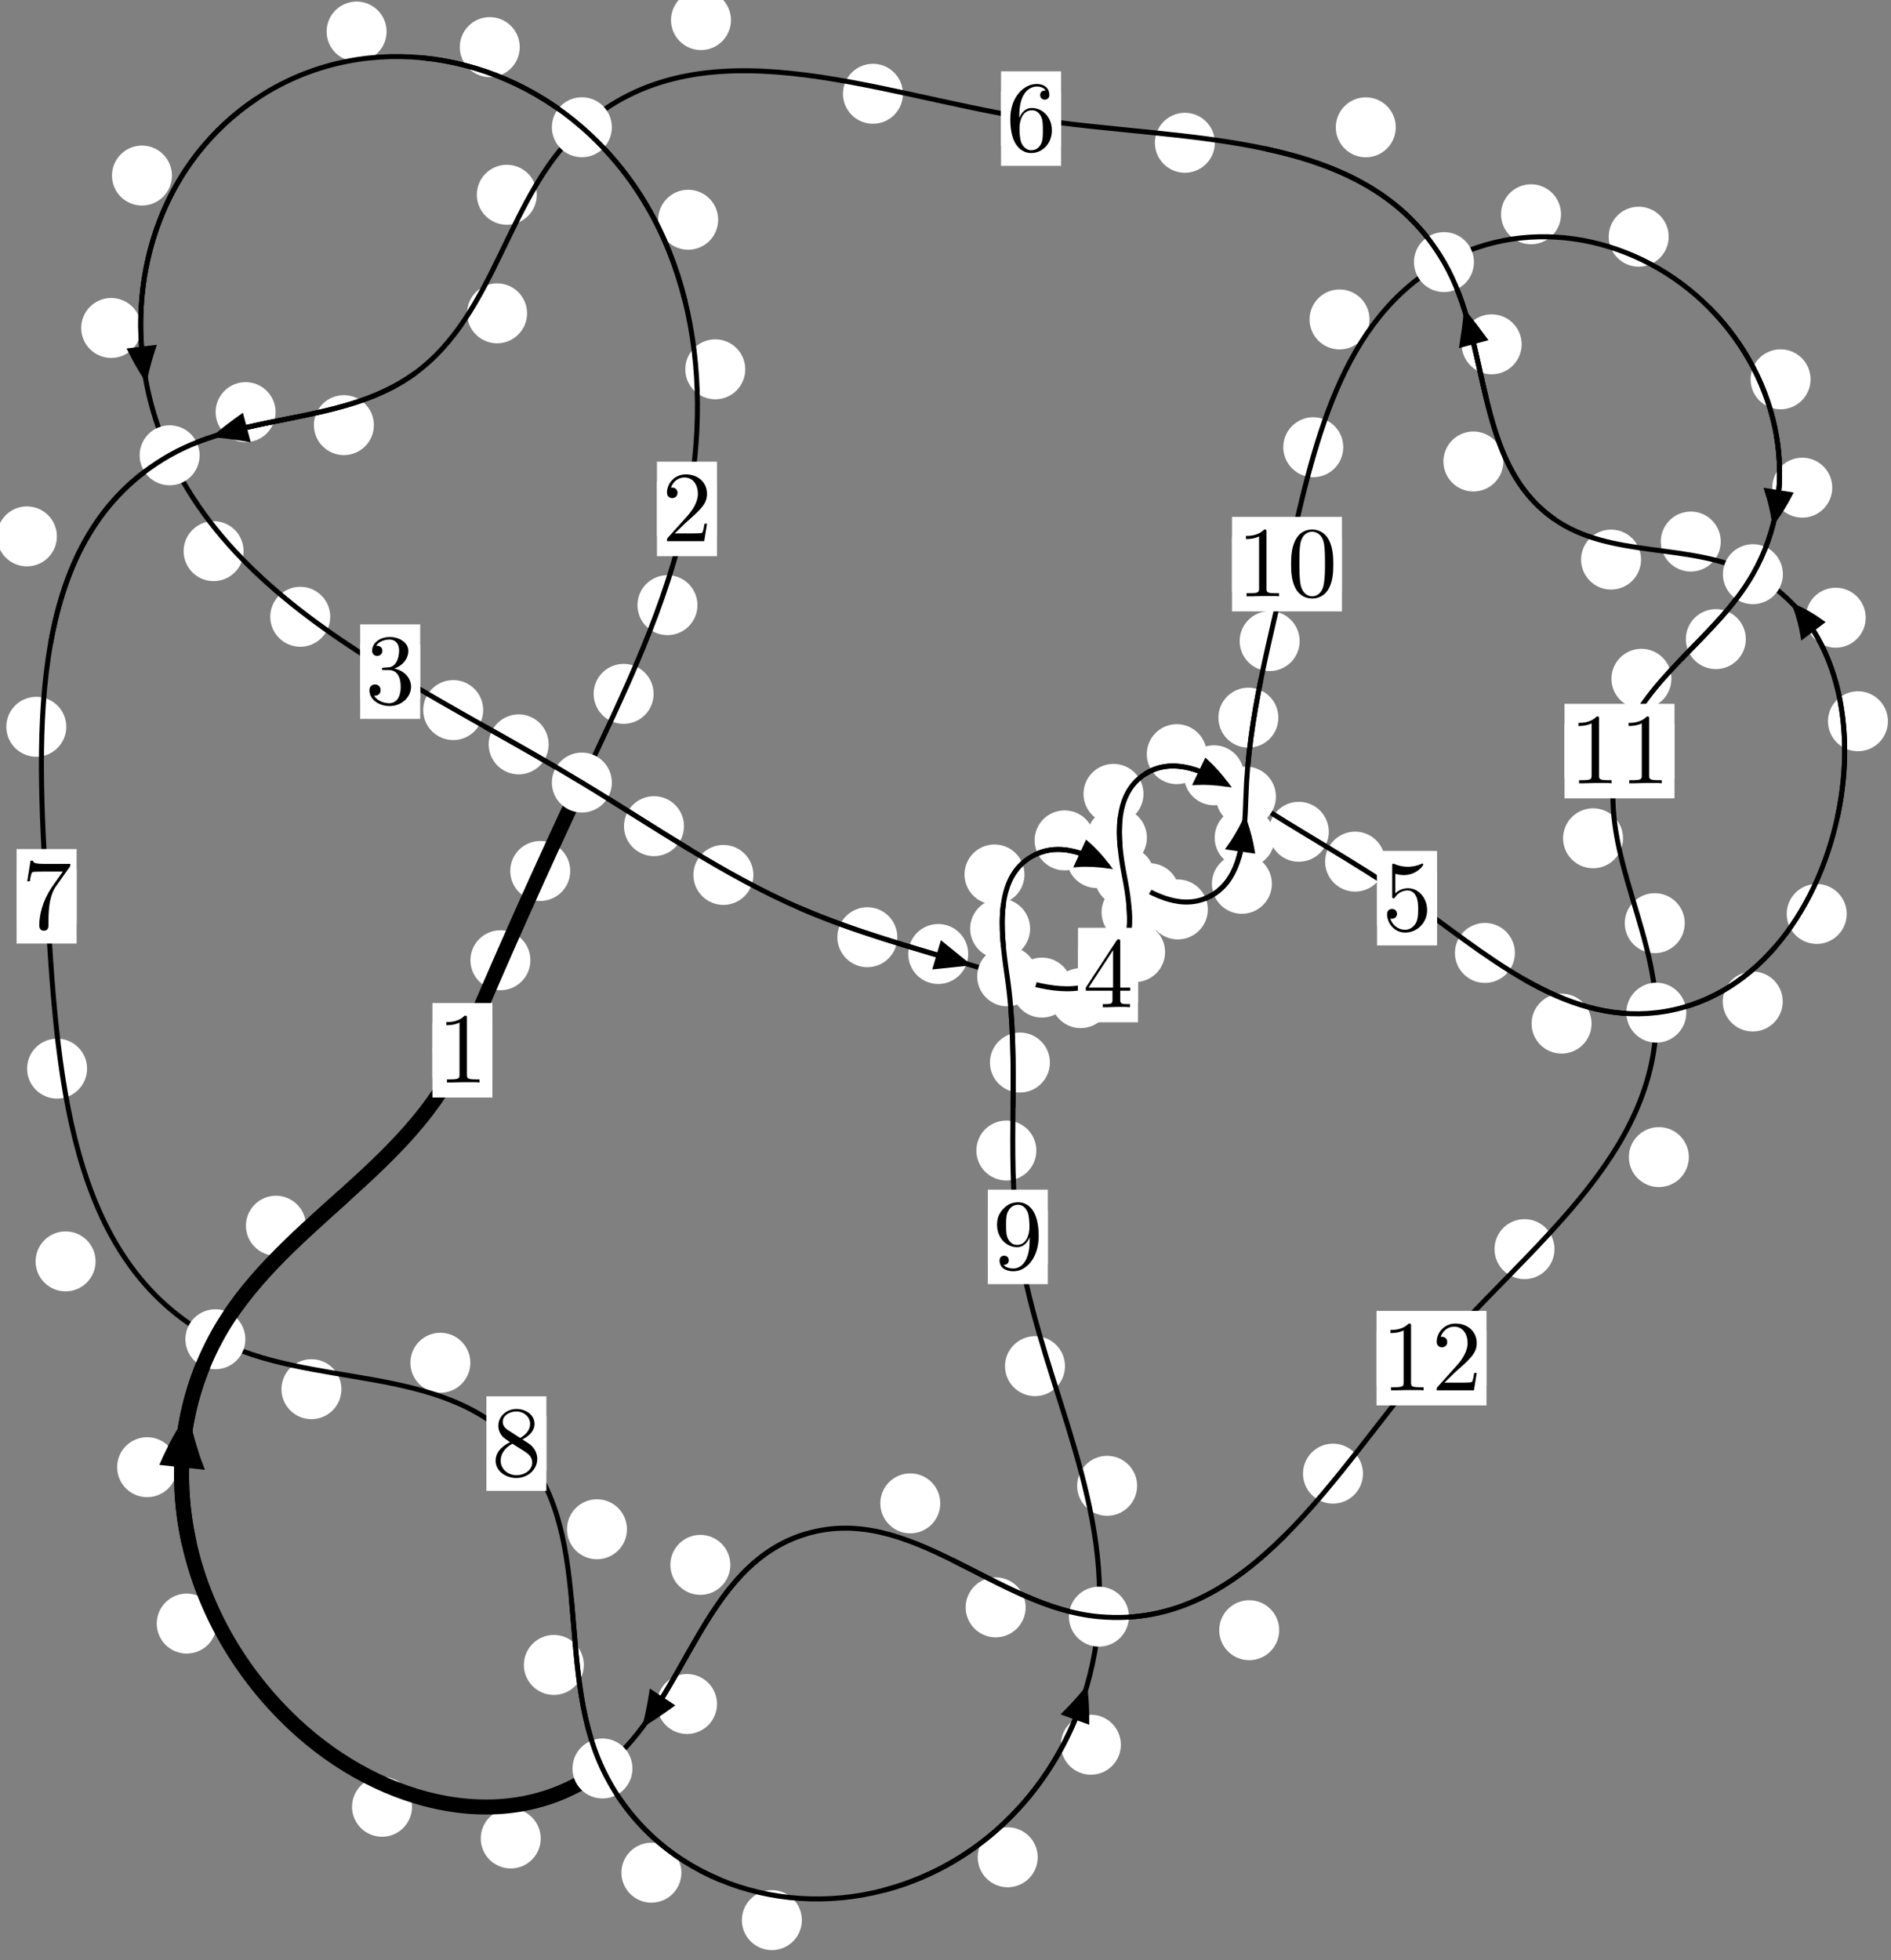 <?xml version="1.0"?>
<!-- Created by MetaPost 1.999 on 2021.07.06:0002 -->
<svg version="1.1" xmlns="http://www.w3.org/2000/svg" xmlns:xlink="http://www.w3.org/1999/xlink" width="188.495" height="195.358" viewBox="0 0 188.495 195.358">
<rect x="0" y="0" width="188.495" height="195.358" fill="#808080" stroke="none"/>
<!-- Original BoundingBox: -58.306595 -116.371078 130.188614 78.986847 -->
  <defs>
    <g transform="scale(0.01,0.01)" id="GLYPHcmr10_48">
      <path style="fill-rule: evenodd;" d="M460 -320C460 -400,455 -480,420 -554C374 -650,292 -666,250 -666C190 -666,117 -640,76 -547C44 -478,39 -400,39 -320C39 -245,43 -155,84 -79C127 2,200 22,249 22C303 22,379 1,423 -94C455 -163,460 -241,460 -320M249 -0C210 -0,151 -25,133 -121C122 -181,122 -273,122 -332C122 -396,122 -462,130 -516C149 -635,224 -644,249 -644C282 -644,348 -626,367 -527C377 -471,377 -395,377 -332C377 -257,377 -189,366 -125C351 -30,294 -0,249 -0"></path>
    </g>
    <g transform="scale(0.01,0.01)" id="GLYPHcmr10_49">
      <path style="fill-rule: evenodd;" d="M294 -640C294 -664,294 -666,271 -666C209 -602,121 -602,89 -602L89 -571C109 -571,168 -571,220 -597L220 -79C220 -43,217 -31,127 -31L95 -31L95 -0L257 -0L130 -3L217 -3L257 -3L297 -3L384 -3L419 -0L419 -31L387 -31C297 -31,294 -42,294 -79"></path>
    </g>
    <g transform="scale(0.01,0.01)" id="GLYPHcmr10_50">
      <path style="fill-rule: evenodd;" d="M127 -77L233 -180C389 -318,449 -372,449 -472C449 -586,359 -666,237 -666C124 -666,50 -574,50 -485C50 -429,100 -429,103 -429C120 -429,155 -441,155 -482C155 -508,137 -534,102 -534C94 -534,92 -534,89 -533C112 -598,166 -635,224 -635C315 -635,358 -554,358 -472C358 -392,308 -313,253 -251L61 -37C50 -26,50 -24,50 -0L421 -0L449 -174L424 -174C419 -144,412 -100,402 -85C395 -77,329 -77,307 -77"></path>
    </g>
    <g transform="scale(0.01,0.01)" id="GLYPHcmr10_51">
      <path style="fill-rule: evenodd;" d="M290 -352C372 -379,430 -449,430 -528C430 -610,342 -666,246 -666C145 -666,69 -606,69 -530C69 -497,91 -478,120 -478C151 -478,171 -500,171 -529C171 -579,124 -579,109 -579C140 -628,206 -641,242 -641C283 -641,338 -619,338 -529C338 -517,336 -459,310 -415C280 -367,246 -364,221 -363C213 -362,189 -360,182 -360C174 -359,167 -358,167 -348C167 -337,174 -337,191 -337L235 -337C317 -337,354 -269,354 -171C354 -35,285 -6,241 -6C198 -6,123 -23,88 -82C123 -77,154 -99,154 -137C154 -173,127 -193,98 -193C74 -193,42 -179,42 -135C42 -44,135 22,244 22C366 22,457 -69,457 -171C457 -253,394 -331,290 -352"></path>
    </g>
    <g transform="scale(0.01,0.01)" id="GLYPHcmr10_52">
      <path style="fill-rule: evenodd;" d="M294 -165L294 -78C294 -42,292 -31,218 -31L197 -31L197 -0L332 -0L238 -3L290 -3L332 -3L374 -3L427 -3L468 -0L468 -31L447 -31C373 -31,371 -42,371 -78L371 -165L471 -165L471 -196L371 -196L371 -651C371 -671,371 -677,355 -677C346 -677,343 -677,335 -665L28 -196L28 -165M300 -196L56 -196L300 -569"></path>
    </g>
    <g transform="scale(0.01,0.01)" id="GLYPHcmr10_53">
      <path style="fill-rule: evenodd;" d="M449 -201C449 -320,367 -420,259 -420C211 -420,168 -404,132 -369L132 -564C152 -558,185 -551,217 -551C340 -551,410 -642,410 -655C410 -661,407 -666,400 -666C399 -666,397 -666,392 -663C372 -654,323 -634,256 -634C216 -634,170 -641,123 -662C115 -665,113 -665,111 -665C101 -665,101 -657,101 -641L101 -345C101 -327,101 -319,115 -319C122 -319,124 -322,128 -328C139 -344,176 -398,257 -398C309 -398,334 -352,342 -334C358 -297,360 -258,360 -208C360 -173,360 -113,336 -71C312 -32,275 -6,229 -6C156 -6,99 -59,82 -118C85 -117,88 -116,99 -116C132 -116,149 -141,149 -165C149 -189,132 -214,99 -214C85 -214,50 -207,50 -161C50 -75,119 22,231 22C347 22,449 -74,449 -201"></path>
    </g>
    <g transform="scale(0.01,0.01)" id="GLYPHcmr10_54">
      <path style="fill-rule: evenodd;" d="M132 -328L132 -352C132 -605,256 -641,307 -641C331 -641,373 -635,395 -601C380 -601,340 -601,340 -556C340 -525,364 -510,386 -510C402 -510,432 -519,432 -558C432 -618,388 -666,305 -666C177 -666,42 -537,42 -316C42 -49,158 22,251 22C362 22,457 -72,457 -204C457 -331,368 -427,257 -427C189 -427,152 -376,132 -328M251 -6C188 -6,158 -66,152 -81C134 -128,134 -208,134 -226C134 -304,166 -404,256 -404C272 -404,318 -404,349 -342C367 -305,367 -254,367 -205C367 -157,367 -107,350 -71C320 -11,274 -6,251 -6"></path>
    </g>
    <g transform="scale(0.01,0.01)" id="GLYPHcmr10_55">
      <path style="fill-rule: evenodd;" d="M476 -609C485 -621,485 -623,485 -644L242 -644C120 -644,118 -657,114 -676L89 -676L56 -470L81 -470C84 -486,93 -549,106 -561C113 -567,191 -567,204 -567L411 -567C400 -551,321 -442,299 -409C209 -274,176 -135,176 -33C176 -23,176 22,222 22C268 22,268 -23,268 -33L268 -84C268 -139,271 -194,279 -248C283 -271,297 -357,341 -419"></path>
    </g>
    <g transform="scale(0.01,0.01)" id="GLYPHcmr10_56">
      <path style="fill-rule: evenodd;" d="M163 -457C117 -487,113 -521,113 -538C113 -599,178 -641,249 -641C322 -641,386 -589,386 -517C386 -460,347 -412,287 -377M309 -362C381 -399,430 -451,430 -517C430 -609,341 -666,250 -666C150 -666,69 -592,69 -499C69 -481,71 -436,113 -389C124 -377,161 -352,186 -335C128 -306,42 -250,42 -151C42 -45,144 22,249 22C362 22,457 -61,457 -168C457 -204,446 -249,408 -291C389 -312,373 -322,309 -362M209 -320L332 -242C360 -223,407 -193,407 -132C407 -58,332 -6,250 -6C164 -6,92 -68,92 -151C92 -209,124 -273,209 -320"></path>
    </g>
    <g transform="scale(0.01,0.01)" id="GLYPHcmr10_57">
      <path style="fill-rule: evenodd;" d="M367 -318L367 -286C367 -52,263 -6,205 -6C188 -6,134 -8,107 -42C151 -42,159 -71,159 -88C159 -119,135 -134,113 -134C97 -134,67 -125,67 -86C67 -19,121 22,206 22C335 22,457 -114,457 -329C457 -598,342 -666,253 -666C198 -666,149 -648,106 -603C65 -558,42 -516,42 -441C42 -316,130 -218,242 -218C303 -218,344 -260,367 -318M243 -241C227 -241,181 -241,150 -304C132 -341,132 -391,132 -440C132 -494,132 -541,153 -578C180 -628,218 -641,253 -641C299 -641,332 -607,349 -562C361 -530,365 -467,365 -421C365 -338,331 -241,243 -241"></path>
    </g>
  </defs>
  <path d="M52.871 95.708C52.871 94.916,52.556 94.156,51.995 93.595C51.435 93.035,50.675 92.72,49.882 92.72C49.089 92.72,48.329 93.035,47.769 93.595C47.208 94.156,46.893 94.916,46.893 95.708C46.893 96.501,47.208 97.261,47.769 97.822C48.329 98.382,49.089 98.697,49.882 98.697C50.675 98.697,51.435 98.382,51.995 97.822C52.556 97.261,52.871 96.501,52.871 95.708Z" style="fill: rgb(100%,100%,100%);stroke: none;"></path>
  <path d="M49.083 104.682C49.083 103.889,48.768 103.129,48.208 102.569C47.647 102.008,46.887 101.693,46.095 101.693C45.302 101.693,44.542 102.008,43.981 102.569C43.421 103.129,43.106 103.889,43.106 104.682C43.106 105.475,43.421 106.235,43.981 106.795C44.542 107.356,45.302 107.671,46.095 107.671C46.887 107.671,47.647 107.356,48.208 106.795C48.768 106.235,49.083 105.475,49.083 104.682Z" style="fill: rgb(100%,100%,100%);stroke: none;"></path>
  <path d="M65.151 69.158C65.151 68.365,64.837 67.605,64.276 67.044C63.716 66.484,62.955 66.169,62.163 66.169C61.37 66.169,60.61 66.484,60.049 67.044C59.489 67.605,59.174 68.365,59.174 69.158C59.174 69.95,59.489 70.711,60.049 71.271C60.61 71.832,61.37 72.147,62.163 72.147C62.955 72.147,63.716 71.832,64.276 71.271C64.837 70.711,65.151 69.95,65.151 69.158Z" style="fill: rgb(100%,100%,100%);stroke: none;"></path>
  <path d="M56.84 86.812C56.84 86.02,56.525 85.26,55.965 84.699C55.404 84.139,54.644 83.824,53.851 83.824C53.059 83.824,52.298 84.139,51.738 84.699C51.177 85.26,50.863 86.02,50.863 86.812C50.863 87.605,51.177 88.365,51.738 88.926C52.298 89.486,53.059 89.801,53.851 89.801C54.644 89.801,55.404 89.486,55.965 88.926C56.525 88.365,56.84 87.605,56.84 86.812Z" style="fill: rgb(100%,100%,100%);stroke: none;"></path>
  <path d="M74.288 36.811C74.288 36.019,73.973 35.259,73.413 34.698C72.852 34.138,72.092 33.823,71.299 33.823C70.507 33.823,69.746 34.138,69.186 34.698C68.625 35.259,68.311 36.019,68.311 36.811C68.311 37.604,68.625 38.364,69.186 38.925C69.746 39.485,70.507 39.8,71.299 39.8C72.092 39.8,72.852 39.485,73.413 38.925C73.973 38.364,74.288 37.604,74.288 36.811Z" style="fill: rgb(100%,100%,100%);stroke: none;"></path>
  <path d="M69.521 60.318C69.521 59.525,69.206 58.765,68.646 58.204C68.085 57.644,67.325 57.329,66.533 57.329C65.74 57.329,64.98 57.644,64.419 58.204C63.859 58.765,63.544 59.525,63.544 60.318C63.544 61.11,63.859 61.87,64.419 62.431C64.98 62.991,65.74 63.306,66.533 63.306C67.325 63.306,68.085 62.991,68.646 62.431C69.206 61.87,69.521 61.11,69.521 60.318Z" style="fill: rgb(100%,100%,100%);stroke: none;"></path>
  <path d="M51.808 4.695C51.808 3.903,51.493 3.142,50.933 2.582C50.372 2.022,49.612 1.707,48.819 1.707C48.027 1.707,47.266 2.022,46.706 2.582C46.145 3.142,45.831 3.903,45.831 4.695C45.831 5.488,46.145 6.248,46.706 6.809C47.266 7.369,48.027 7.684,48.819 7.684C49.612 7.684,50.372 7.369,50.933 6.809C51.493 6.248,51.808 5.488,51.808 4.695Z" style="fill: rgb(100%,100%,100%);stroke: none;"></path>
  <path d="M71.587 21.903C71.587 21.111,71.272 20.35,70.711 19.79C70.151 19.229,69.391 18.914,68.598 18.914C67.805 18.914,67.045 19.229,66.485 19.79C65.924 20.35,65.609 21.111,65.609 21.903C65.609 22.696,65.924 23.456,66.485 24.017C67.045 24.577,67.805 24.892,68.598 24.892C69.391 24.892,70.151 24.577,70.711 24.017C71.272 23.456,71.587 22.696,71.587 21.903Z" style="fill: rgb(100%,100%,100%);stroke: none;"></path>
  <path d="M17.139 17.498C17.139 16.705,16.824 15.945,16.264 15.385C15.703 14.824,14.943 14.509,14.151 14.509C13.358 14.509,12.598 14.824,12.037 15.385C11.477 15.945,11.162 16.705,11.162 17.498C11.162 18.291,11.477 19.051,12.037 19.611C12.598 20.172,13.358 20.487,14.151 20.487C14.943 20.487,15.703 20.172,16.264 19.611C16.824 19.051,17.139 18.291,17.139 17.498Z" style="fill: rgb(100%,100%,100%);stroke: none;"></path>
  <path d="M38.534 3.144C38.534 2.352,38.219 1.592,37.659 1.031C37.098 0.471,36.338 0.156,35.546 0.156C34.753 0.156,33.993 0.471,33.432 1.031C32.872 1.592,32.557 2.352,32.557 3.144C32.557 3.937,32.872 4.697,33.432 5.258C33.993 5.818,34.753 6.133,35.546 6.133C36.338 6.133,37.098 5.818,37.659 5.258C38.219 4.697,38.534 3.937,38.534 3.144Z" style="fill: rgb(100%,100%,100%);stroke: none;"></path>
  <path d="M24.281 54.933C24.281 54.141,23.966 53.38,23.406 52.82C22.845 52.259,22.085 51.945,21.292 51.945C20.5 51.945,19.739 52.259,19.179 52.82C18.619 53.38,18.304 54.141,18.304 54.933C18.304 55.726,18.619 56.486,19.179 57.047C19.739 57.607,20.5 57.922,21.292 57.922C22.085 57.922,22.845 57.607,23.406 57.047C23.966 56.486,24.281 55.726,24.281 54.933Z" style="fill: rgb(100%,100%,100%);stroke: none;"></path>
  <path d="M14.072 32.69C14.072 31.897,13.757 31.137,13.197 30.576C12.636 30.016,11.876 29.701,11.083 29.701C10.291 29.701,9.531 30.016,8.97 30.576C8.41 31.137,8.095 31.897,8.095 32.69C8.095 33.482,8.41 34.242,8.97 34.803C9.531 35.363,10.291 35.678,11.083 35.678C11.876 35.678,12.636 35.363,13.197 34.803C13.757 34.242,14.072 33.482,14.072 32.69Z" style="fill: rgb(100%,100%,100%);stroke: none;"></path>
  <path d="M48.165 70.776C48.165 69.983,47.85 69.223,47.29 68.663C46.729 68.102,45.969 67.787,45.176 67.787C44.384 67.787,43.623 68.102,43.063 68.663C42.502 69.223,42.187 69.983,42.187 70.776C42.187 71.569,42.502 72.329,43.063 72.889C43.623 73.45,44.384 73.765,45.176 73.765C45.969 73.765,46.729 73.45,47.29 72.889C47.85 72.329,48.165 71.569,48.165 70.776Z" style="fill: rgb(100%,100%,100%);stroke: none;"></path>
  <path d="M32.918 61.475C32.918 60.682,32.603 59.922,32.042 59.362C31.482 58.801,30.722 58.486,29.929 58.486C29.136 58.486,28.376 58.801,27.816 59.362C27.255 59.922,26.94 60.682,26.94 61.475C26.94 62.268,27.255 63.028,27.816 63.588C28.376 64.149,29.136 64.464,29.929 64.464C30.722 64.464,31.482 64.149,32.042 63.588C32.603 63.028,32.918 62.268,32.918 61.475Z" style="fill: rgb(100%,100%,100%);stroke: none;"></path>
  <path d="M68.179 82.345C68.179 81.552,67.865 80.792,67.304 80.232C66.744 79.671,65.983 79.356,65.191 79.356C64.398 79.356,63.638 79.671,63.077 80.232C62.517 80.792,62.202 81.552,62.202 82.345C62.202 83.138,62.517 83.898,63.077 84.458C63.638 85.019,64.398 85.334,65.191 85.334C65.983 85.334,66.744 85.019,67.304 84.458C67.865 83.898,68.179 83.138,68.179 82.345Z" style="fill: rgb(100%,100%,100%);stroke: none;"></path>
  <path d="M54.69 74.194C54.69 73.401,54.375 72.641,53.815 72.081C53.254 71.52,52.494 71.205,51.702 71.205C50.909 71.205,50.149 71.52,49.588 72.081C49.028 72.641,48.713 73.401,48.713 74.194C48.713 74.987,49.028 75.747,49.588 76.307C50.149 76.868,50.909 77.183,51.702 77.183C52.494 77.183,53.254 76.868,53.815 76.307C54.375 75.747,54.69 74.987,54.69 74.194Z" style="fill: rgb(100%,100%,100%);stroke: none;"></path>
  <path d="M89.446 93.414C89.446 92.621,89.131 91.861,88.571 91.301C88.01 90.74,87.25 90.425,86.457 90.425C85.665 90.425,84.905 90.74,84.344 91.301C83.784 91.861,83.469 92.621,83.469 93.414C83.469 94.207,83.784 94.967,84.344 95.527C84.905 96.088,85.665 96.403,86.457 96.403C87.25 96.403,88.01 96.088,88.571 95.527C89.131 94.967,89.446 94.207,89.446 93.414Z" style="fill: rgb(100%,100%,100%);stroke: none;"></path>
  <path d="M75.096 87.205C75.096 86.413,74.781 85.652,74.22 85.092C73.66 84.532,72.9 84.217,72.107 84.217C71.314 84.217,70.554 84.532,69.994 85.092C69.433 85.652,69.118 86.413,69.118 87.205C69.118 87.998,69.433 88.758,69.994 89.319C70.554 89.879,71.314 90.194,72.107 90.194C72.9 90.194,73.66 89.879,74.22 89.319C74.781 88.758,75.096 87.998,75.096 87.205Z" style="fill: rgb(100%,100%,100%);stroke: none;"></path>
  <path d="M106.847 98.434C106.847 97.642,106.532 96.881,105.972 96.321C105.411 95.76,104.651 95.445,103.858 95.445C103.066 95.445,102.306 95.76,101.745 96.321C101.185 96.881,100.87 97.642,100.87 98.434C100.87 99.227,101.185 99.987,101.745 100.548C102.306 101.108,103.066 101.423,103.858 101.423C104.651 101.423,105.411 101.108,105.972 100.548C106.532 99.987,106.847 99.227,106.847 98.434Z" style="fill: rgb(100%,100%,100%);stroke: none;"></path>
  <path d="M96.511 95.087C96.511 94.294,96.196 93.534,95.636 92.973C95.075 92.413,94.315 92.098,93.523 92.098C92.73 92.098,91.97 92.413,91.409 92.973C90.849 93.534,90.534 94.294,90.534 95.087C90.534 95.879,90.849 96.64,91.409 97.2C91.97 97.761,92.73 98.076,93.523 98.076C94.315 98.076,95.075 97.761,95.636 97.2C96.196 96.64,96.511 95.879,96.511 95.087Z" style="fill: rgb(100%,100%,100%);stroke: none;"></path>
  <path d="M116.135 94.896C116.135 94.104,115.82 93.343,115.259 92.783C114.699 92.222,113.939 91.907,113.146 91.907C112.353 91.907,111.593 92.222,111.033 92.783C110.472 93.343,110.157 94.104,110.157 94.896C110.157 95.689,110.472 96.449,111.033 97.01C111.593 97.57,112.353 97.885,113.146 97.885C113.939 97.885,114.699 97.57,115.259 97.01C115.82 96.449,116.135 95.689,116.135 94.896Z" style="fill: rgb(100%,100%,100%);stroke: none;"></path>
  <path d="M110.711 99.488C110.711 98.695,110.396 97.935,109.836 97.374C109.275 96.814,108.515 96.499,107.722 96.499C106.93 96.499,106.17 96.814,105.609 97.374C105.049 97.935,104.734 98.695,104.734 99.488C104.734 100.28,105.049 101.04,105.609 101.601C106.17 102.161,106.93 102.476,107.722 102.476C108.515 102.476,109.275 102.161,109.836 101.601C110.396 101.04,110.711 100.28,110.711 99.488Z" style="fill: rgb(100%,100%,100%);stroke: none;"></path>
  <path d="M114.322 83.495C114.322 82.702,114.007 81.942,113.447 81.382C112.886 80.821,112.126 80.506,111.333 80.506C110.541 80.506,109.781 80.821,109.22 81.382C108.66 81.942,108.345 82.702,108.345 83.495C108.345 84.288,108.66 85.048,109.22 85.608C109.781 86.169,110.541 86.484,111.333 86.484C112.126 86.484,112.886 86.169,113.447 85.608C114.007 85.048,114.322 84.288,114.322 83.495Z" style="fill: rgb(100%,100%,100%);stroke: none;"></path>
  <path d="M115.781 90.933C115.781 90.14,115.466 89.38,114.906 88.82C114.345 88.259,113.585 87.944,112.793 87.944C112 87.944,111.24 88.259,110.679 88.82C110.119 89.38,109.804 90.14,109.804 90.933C109.804 91.726,110.119 92.486,110.679 93.046C111.24 93.607,112 93.922,112.793 93.922C113.585 93.922,114.345 93.607,114.906 93.046C115.466 92.486,115.781 91.726,115.781 90.933Z" style="fill: rgb(100%,100%,100%);stroke: none;"></path>
  <path d="M120.29 75.168C120.29 74.376,119.975 73.616,119.414 73.055C118.854 72.495,118.094 72.18,117.301 72.18C116.508 72.18,115.748 72.495,115.188 73.055C114.627 73.616,114.312 74.376,114.312 75.168C114.312 75.961,114.627 76.721,115.188 77.282C115.748 77.842,116.508 78.157,117.301 78.157C118.094 78.157,118.854 77.842,119.414 77.282C119.975 76.721,120.29 75.961,120.29 75.168Z" style="fill: rgb(100%,100%,100%);stroke: none;"></path>
  <path d="M113.982 79.128C113.982 78.335,113.667 77.575,113.106 77.015C112.546 76.454,111.786 76.139,110.993 76.139C110.2 76.139,109.44 76.454,108.88 77.015C108.319 77.575,108.004 78.335,108.004 79.128C108.004 79.921,108.319 80.681,108.88 81.241C109.44 81.802,110.2 82.117,110.993 82.117C111.786 82.117,112.546 81.802,113.106 81.241C113.667 80.681,113.982 79.921,113.982 79.128Z" style="fill: rgb(100%,100%,100%);stroke: none;"></path>
  <path d="M132.454 82.904C132.454 82.112,132.139 81.351,131.578 80.791C131.018 80.23,130.258 79.915,129.465 79.915C128.672 79.915,127.912 80.23,127.352 80.791C126.791 81.351,126.476 82.112,126.476 82.904C126.476 83.697,126.791 84.457,127.352 85.018C127.912 85.578,128.672 85.893,129.465 85.893C130.258 85.893,131.018 85.578,131.578 85.018C132.139 84.457,132.454 83.697,132.454 82.904Z" style="fill: rgb(100%,100%,100%);stroke: none;"></path>
  <path d="M123.995 77.273C123.995 76.48,123.68 75.72,123.12 75.16C122.56 74.599,121.799 74.284,121.007 74.284C120.214 74.284,119.454 74.599,118.893 75.16C118.333 75.72,118.018 76.48,118.018 77.273C118.018 78.066,118.333 78.826,118.893 79.386C119.454 79.947,120.214 80.262,121.007 80.262C121.799 80.262,122.56 79.947,123.12 79.386C123.68 78.826,123.995 78.066,123.995 77.273Z" style="fill: rgb(100%,100%,100%);stroke: none;"></path>
  <path d="M151.006 94.98C151.006 94.188,150.691 93.428,150.13 92.867C149.57 92.307,148.81 91.992,148.017 91.992C147.224 91.992,146.464 92.307,145.904 92.867C145.343 93.428,145.028 94.188,145.028 94.98C145.028 95.773,145.343 96.533,145.904 97.094C146.464 97.654,147.224 97.969,148.017 97.969C148.81 97.969,149.57 97.654,150.13 97.094C150.691 96.533,151.006 95.773,151.006 94.98Z" style="fill: rgb(100%,100%,100%);stroke: none;"></path>
  <path d="M138.065 85.879C138.065 85.087,137.75 84.327,137.19 83.766C136.629 83.206,135.869 82.891,135.077 82.891C134.284 82.891,133.524 83.206,132.963 83.766C132.403 84.327,132.088 85.087,132.088 85.879C132.088 86.672,132.403 87.432,132.963 87.993C133.524 88.553,134.284 88.868,135.077 88.868C135.869 88.868,136.629 88.553,137.19 87.993C137.75 87.432,138.065 86.672,138.065 85.879Z" style="fill: rgb(100%,100%,100%);stroke: none;"></path>
  <path d="M177.702 99.822C177.702 99.029,177.387 98.269,176.826 97.708C176.266 97.148,175.506 96.833,174.713 96.833C173.92 96.833,173.16 97.148,172.6 97.708C172.039 98.269,171.724 99.029,171.724 99.822C171.724 100.614,172.039 101.375,172.6 101.935C173.16 102.496,173.92 102.81,174.713 102.81C175.506 102.81,176.266 102.496,176.826 101.935C177.387 101.375,177.702 100.614,177.702 99.822Z" style="fill: rgb(100%,100%,100%);stroke: none;"></path>
  <path d="M158.646 102.026C158.646 101.234,158.331 100.474,157.771 99.913C157.21 99.353,156.45 99.038,155.658 99.038C154.865 99.038,154.105 99.353,153.544 99.913C152.984 100.474,152.669 101.234,152.669 102.026C152.669 102.819,152.984 103.579,153.544 104.14C154.105 104.7,154.865 105.015,155.658 105.015C156.45 105.015,157.21 104.7,157.771 104.14C158.331 103.579,158.646 102.819,158.646 102.026Z" style="fill: rgb(100%,100%,100%);stroke: none;"></path>
  <path d="M188.189 71.888C188.189 71.096,187.874 70.336,187.313 69.775C186.753 69.215,185.993 68.9,185.2 68.9C184.407 68.9,183.647 69.215,183.087 69.775C182.526 70.336,182.211 71.096,182.211 71.888C182.211 72.681,182.526 73.441,183.087 74.002C183.647 74.562,184.407 74.877,185.2 74.877C185.993 74.877,186.753 74.562,187.313 74.002C187.874 73.441,188.189 72.681,188.189 71.888Z" style="fill: rgb(100%,100%,100%);stroke: none;"></path>
  <path d="M184.079 91.094C184.079 90.301,183.764 89.541,183.203 88.98C182.643 88.42,181.883 88.105,181.09 88.105C180.297 88.105,179.537 88.42,178.977 88.98C178.416 89.541,178.101 90.301,178.101 91.094C178.101 91.886,178.416 92.646,178.977 93.207C179.537 93.767,180.297 94.082,181.09 94.082C181.883 94.082,182.643 93.767,183.203 93.207C183.764 92.646,184.079 91.886,184.079 91.094Z" style="fill: rgb(100%,100%,100%);stroke: none;"></path>
  <path d="M171.525 53.978C171.525 53.185,171.211 52.425,170.65 51.864C170.09 51.304,169.329 50.989,168.537 50.989C167.744 50.989,166.984 51.304,166.423 51.864C165.863 52.425,165.548 53.185,165.548 53.978C165.548 54.77,165.863 55.531,166.423 56.091C166.984 56.652,167.744 56.966,168.537 56.966C169.329 56.966,170.09 56.652,170.65 56.091C171.211 55.531,171.525 54.77,171.525 53.978Z" style="fill: rgb(100%,100%,100%);stroke: none;"></path>
  <path d="M185.974 61.568C185.974 60.775,185.659 60.015,185.099 59.454C184.538 58.894,183.778 58.579,182.985 58.579C182.193 58.579,181.433 58.894,180.872 59.454C180.312 60.015,179.997 60.775,179.997 61.568C179.997 62.36,180.312 63.12,180.872 63.681C181.433 64.241,182.193 64.556,182.985 64.556C183.778 64.556,184.538 64.241,185.099 63.681C185.659 63.12,185.974 62.36,185.974 61.568Z" style="fill: rgb(100%,100%,100%);stroke: none;"></path>
  <path d="M149.856 45.997C149.856 45.204,149.541 44.444,148.981 43.883C148.42 43.323,147.66 43.008,146.867 43.008C146.075 43.008,145.315 43.323,144.754 43.883C144.194 44.444,143.879 45.204,143.879 45.997C143.879 46.789,144.194 47.55,144.754 48.11C145.315 48.671,146.075 48.986,146.867 48.986C147.66 48.986,148.42 48.671,148.981 48.11C149.541 47.55,149.856 46.789,149.856 45.997Z" style="fill: rgb(100%,100%,100%);stroke: none;"></path>
  <path d="M163.58 55.776C163.58 54.983,163.265 54.223,162.704 53.662C162.144 53.102,161.384 52.787,160.591 52.787C159.798 52.787,159.038 53.102,158.478 53.662C157.917 54.223,157.602 54.983,157.602 55.776C157.602 56.568,157.917 57.328,158.478 57.889C159.038 58.449,159.798 58.764,160.591 58.764C161.384 58.764,162.144 58.449,162.704 57.889C163.265 57.328,163.58 56.568,163.58 55.776Z" style="fill: rgb(100%,100%,100%);stroke: none;"></path>
  <path d="M139.131 12.69C139.131 11.897,138.816 11.137,138.255 10.577C137.695 10.016,136.935 9.701,136.142 9.701C135.349 9.701,134.589 10.016,134.029 10.577C133.468 11.137,133.153 11.897,133.153 12.69C133.153 13.483,133.468 14.243,134.029 14.803C134.589 15.364,135.349 15.679,136.142 15.679C136.935 15.679,137.695 15.364,138.255 14.803C138.816 14.243,139.131 13.483,139.131 12.69Z" style="fill: rgb(100%,100%,100%);stroke: none;"></path>
  <path d="M151.678 34.32C151.678 33.527,151.363 32.767,150.803 32.206C150.242 31.646,149.482 31.331,148.689 31.331C147.897 31.331,147.136 31.646,146.576 32.206C146.015 32.767,145.7 33.527,145.7 34.32C145.7 35.112,146.015 35.872,146.576 36.433C147.136 36.993,147.897 37.308,148.689 37.308C149.482 37.308,150.242 36.993,150.803 36.433C151.363 35.872,151.678 35.112,151.678 34.32Z" style="fill: rgb(100%,100%,100%);stroke: none;"></path>
  <path d="M90.004 9.347C90.004 8.555,89.689 7.794,89.128 7.234C88.568 6.674,87.808 6.359,87.015 6.359C86.222 6.359,85.462 6.674,84.902 7.234C84.341 7.794,84.026 8.555,84.026 9.347C84.026 10.14,84.341 10.9,84.902 11.461C85.462 12.021,86.222 12.336,87.015 12.336C87.808 12.336,88.568 12.021,89.128 11.461C89.689 10.9,90.004 10.14,90.004 9.347Z" style="fill: rgb(100%,100%,100%);stroke: none;"></path>
  <path d="M121.098 14.231C121.098 13.438,120.783 12.678,120.222 12.118C119.662 11.557,118.902 11.242,118.109 11.242C117.316 11.242,116.556 11.557,115.996 12.118C115.435 12.678,115.12 13.438,115.12 14.231C115.12 15.024,115.435 15.784,115.996 16.344C116.556 16.905,117.316 17.22,118.109 17.22C118.902 17.22,119.662 16.905,120.222 16.344C120.783 15.784,121.098 15.024,121.098 14.231Z" style="fill: rgb(100%,100%,100%);stroke: none;"></path>
  <path d="M53.507 19.413C53.507 18.62,53.192 17.86,52.632 17.3C52.071 16.739,51.311 16.424,50.518 16.424C49.726 16.424,48.965 16.739,48.405 17.3C47.844 17.86,47.529 18.62,47.529 19.413C47.529 20.206,47.844 20.966,48.405 21.526C48.965 22.087,49.726 22.402,50.518 22.402C51.311 22.402,52.071 22.087,52.632 21.526C53.192 20.966,53.507 20.206,53.507 19.413Z" style="fill: rgb(100%,100%,100%);stroke: none;"></path>
  <path d="M72.862 2.002C72.862 1.209,72.547 0.449,71.987 -0.111C71.427 -0.672,70.666 -0.987,69.874 -0.987C69.081 -0.987,68.321 -0.672,67.76 -0.111C67.2 0.449,66.885 1.209,66.885 2.002C66.885 2.795,67.2 3.555,67.76 4.115C68.321 4.676,69.081 4.991,69.874 4.991C70.666 4.991,71.427 4.676,71.987 4.115C72.547 3.555,72.862 2.795,72.862 2.002Z" style="fill: rgb(100%,100%,100%);stroke: none;"></path>
  <path d="M37.269 42.373C37.269 41.58,36.954 40.82,36.393 40.259C35.833 39.699,35.073 39.384,34.28 39.384C33.487 39.384,32.727 39.699,32.167 40.259C31.606 40.82,31.291 41.58,31.291 42.373C31.291 43.165,31.606 43.925,32.167 44.486C32.727 45.046,33.487 45.361,34.28 45.361C35.073 45.361,35.833 45.046,36.393 44.486C36.954 43.925,37.269 43.165,37.269 42.373Z" style="fill: rgb(100%,100%,100%);stroke: none;"></path>
  <path d="M52.538 31.231C52.538 30.438,52.223 29.678,51.662 29.118C51.102 28.557,50.342 28.242,49.549 28.242C48.756 28.242,47.996 28.557,47.436 29.118C46.875 29.678,46.56 30.438,46.56 31.231C46.56 32.024,46.875 32.784,47.436 33.344C47.996 33.905,48.756 34.22,49.549 34.22C50.342 34.22,51.102 33.905,51.662 33.344C52.223 32.784,52.538 32.024,52.538 31.231Z" style="fill: rgb(100%,100%,100%);stroke: none;"></path>
  <path d="M5.671 53.463C5.671 52.67,5.356 51.91,4.795 51.349C4.235 50.789,3.475 50.474,2.682 50.474C1.889 50.474,1.129 50.789,0.569 51.349C0.008 51.91,-0.307 52.67,-0.307 53.463C-0.307 54.255,0.008 55.015,0.569 55.576C1.129 56.136,1.889 56.451,2.682 56.451C3.475 56.451,4.235 56.136,4.795 55.576C5.356 55.015,5.671 54.255,5.671 53.463Z" style="fill: rgb(100%,100%,100%);stroke: none;"></path>
  <path d="M27.471 41.078C27.471 40.285,27.156 39.525,26.596 38.965C26.035 38.404,25.275 38.089,24.482 38.089C23.69 38.089,22.93 38.404,22.369 38.965C21.809 39.525,21.494 40.285,21.494 41.078C21.494 41.871,21.809 42.631,22.369 43.191C22.93 43.752,23.69 44.067,24.482 44.067C25.275 44.067,26.035 43.752,26.596 43.191C27.156 42.631,27.471 41.871,27.471 41.078Z" style="fill: rgb(100%,100%,100%);stroke: none;"></path>
  <path d="M8.679 106.511C8.679 105.719,8.364 104.959,7.803 104.398C7.243 103.838,6.483 103.523,5.69 103.523C4.897 103.523,4.137 103.838,3.577 104.398C3.016 104.959,2.701 105.719,2.701 106.511C2.701 107.304,3.016 108.064,3.577 108.625C4.137 109.185,4.897 109.5,5.69 109.5C6.483 109.5,7.243 109.185,7.803 108.625C8.364 108.064,8.679 107.304,8.679 106.511Z" style="fill: rgb(100%,100%,100%);stroke: none;"></path>
  <path d="M6.608 72.439C6.608 71.647,6.293 70.887,5.732 70.326C5.172 69.766,4.412 69.451,3.619 69.451C2.826 69.451,2.066 69.766,1.506 70.326C0.945 70.887,0.63 71.647,0.63 72.439C0.63 73.232,0.945 73.992,1.506 74.553C2.066 75.113,2.826 75.428,3.619 75.428C4.412 75.428,5.172 75.113,5.732 74.553C6.293 73.992,6.608 73.232,6.608 72.439Z" style="fill: rgb(100%,100%,100%);stroke: none;"></path>
  <path d="M34.032 138.464C34.032 137.671,33.717 136.911,33.157 136.35C32.596 135.79,31.836 135.475,31.044 135.475C30.251 135.475,29.491 135.79,28.93 136.35C28.37 136.911,28.055 137.671,28.055 138.464C28.055 139.256,28.37 140.017,28.93 140.577C29.491 141.137,30.251 141.452,31.044 141.452C31.836 141.452,32.596 141.137,33.157 140.577C33.717 140.017,34.032 139.256,34.032 138.464Z" style="fill: rgb(100%,100%,100%);stroke: none;"></path>
  <path d="M9.526 125.725C9.526 124.932,9.211 124.172,8.65 123.611C8.09 123.051,7.33 122.736,6.537 122.736C5.744 122.736,4.984 123.051,4.424 123.611C3.863 124.172,3.548 124.932,3.548 125.725C3.548 126.517,3.863 127.277,4.424 127.838C4.984 128.398,5.744 128.713,6.537 128.713C7.33 128.713,8.09 128.398,8.65 127.838C9.211 127.277,9.526 126.517,9.526 125.725Z" style="fill: rgb(100%,100%,100%);stroke: none;"></path>
  <path d="M62.494 152.424C62.494 151.631,62.179 150.871,61.619 150.311C61.059 149.75,60.298 149.435,59.506 149.435C58.713 149.435,57.953 149.75,57.392 150.311C56.832 150.871,56.517 151.631,56.517 152.424C56.517 153.217,56.832 153.977,57.392 154.537C57.953 155.098,58.713 155.413,59.506 155.413C60.298 155.413,61.059 155.098,61.619 154.537C62.179 153.977,62.494 153.217,62.494 152.424Z" style="fill: rgb(100%,100%,100%);stroke: none;"></path>
  <path d="M46.884 135.827C46.884 135.034,46.569 134.274,46.008 133.714C45.448 133.153,44.688 132.838,43.895 132.838C43.102 132.838,42.342 133.153,41.782 133.714C41.221 134.274,40.906 135.034,40.906 135.827C40.906 136.62,41.221 137.38,41.782 137.94C42.342 138.501,43.102 138.816,43.895 138.816C44.688 138.816,45.448 138.501,46.008 137.94C46.569 137.38,46.884 136.62,46.884 135.827Z" style="fill: rgb(100%,100%,100%);stroke: none;"></path>
  <path d="M67.922 186.653C67.922 185.861,67.607 185.101,67.046 184.54C66.486 183.98,65.726 183.665,64.933 183.665C64.14 183.665,63.38 183.98,62.82 184.54C62.259 185.101,61.944 185.861,61.944 186.653C61.944 187.446,62.259 188.206,62.82 188.767C63.38 189.327,64.14 189.642,64.933 189.642C65.726 189.642,66.486 189.327,67.046 188.767C67.607 188.206,67.922 187.446,67.922 186.653Z" style="fill: rgb(100%,100%,100%);stroke: none;"></path>
  <path d="M58.196 165.947C58.196 165.154,57.881 164.394,57.321 163.834C56.76 163.273,56 162.958,55.208 162.958C54.415 162.958,53.655 163.273,53.094 163.834C52.534 164.394,52.219 165.154,52.219 165.947C52.219 166.74,52.534 167.5,53.094 168.06C53.655 168.621,54.415 168.936,55.208 168.936C56 168.936,56.76 168.621,57.321 168.06C57.881 167.5,58.196 166.74,58.196 165.947Z" style="fill: rgb(100%,100%,100%);stroke: none;"></path>
  <path d="M103.438 185.118C103.438 184.325,103.123 183.565,102.562 183.004C102.002 182.444,101.242 182.129,100.449 182.129C99.656 182.129,98.896 182.444,98.336 183.004C97.775 183.565,97.46 184.325,97.46 185.118C97.46 185.91,97.775 186.671,98.336 187.231C98.896 187.791,99.656 188.106,100.449 188.106C101.242 188.106,102.002 187.791,102.562 187.231C103.123 186.671,103.438 185.91,103.438 185.118Z" style="fill: rgb(100%,100%,100%);stroke: none;"></path>
  <path d="M79.929 191.382C79.929 190.59,79.614 189.829,79.053 189.269C78.493 188.709,77.732 188.394,76.94 188.394C76.147 188.394,75.387 188.709,74.826 189.269C74.266 189.829,73.951 190.59,73.951 191.382C73.951 192.175,74.266 192.935,74.826 193.496C75.387 194.056,76.147 194.371,76.94 194.371C77.732 194.371,78.493 194.056,79.053 193.496C79.614 192.935,79.929 192.175,79.929 191.382Z" style="fill: rgb(100%,100%,100%);stroke: none;"></path>
  <path d="M113.347 148.094C113.347 147.301,113.032 146.541,112.472 145.98C111.912 145.42,111.151 145.105,110.359 145.105C109.566 145.105,108.806 145.42,108.245 145.98C107.685 146.541,107.37 147.301,107.37 148.094C107.37 148.886,107.685 149.647,108.245 150.207C108.806 150.767,109.566 151.082,110.359 151.082C111.151 151.082,111.912 150.767,112.472 150.207C113.032 149.647,113.347 148.886,113.347 148.094Z" style="fill: rgb(100%,100%,100%);stroke: none;"></path>
  <path d="M111.728 173.9C111.728 173.107,111.413 172.347,110.852 171.787C110.292 171.226,109.532 170.911,108.739 170.911C107.946 170.911,107.186 171.226,106.626 171.787C106.065 172.347,105.75 173.107,105.75 173.9C105.75 174.693,106.065 175.453,106.626 176.013C107.186 176.574,107.946 176.889,108.739 176.889C109.532 176.889,110.292 176.574,110.852 176.013C111.413 175.453,111.728 174.693,111.728 173.9Z" style="fill: rgb(100%,100%,100%);stroke: none;"></path>
  <path d="M103.302 114.674C103.302 113.882,102.987 113.121,102.427 112.561C101.866 112,101.106 111.685,100.313 111.685C99.521 111.685,98.761 112,98.2 112.561C97.64 113.121,97.325 113.882,97.325 114.674C97.325 115.467,97.64 116.227,98.2 116.788C98.761 117.348,99.521 117.663,100.313 117.663C101.106 117.663,101.866 117.348,102.427 116.788C102.987 116.227,103.302 115.467,103.302 114.674Z" style="fill: rgb(100%,100%,100%);stroke: none;"></path>
  <path d="M106.158 136.168C106.158 135.375,105.843 134.615,105.283 134.054C104.722 133.494,103.962 133.179,103.169 133.179C102.377 133.179,101.617 133.494,101.056 134.054C100.496 134.615,100.181 135.375,100.181 136.168C100.181 136.96,100.496 137.721,101.056 138.281C101.617 138.841,102.377 139.156,103.169 139.156C103.962 139.156,104.722 138.841,105.283 138.281C105.843 137.721,106.158 136.96,106.158 136.168Z" style="fill: rgb(100%,100%,100%);stroke: none;"></path>
  <path d="M102.682 92.56C102.682 91.768,102.367 91.008,101.806 90.447C101.246 89.887,100.486 89.572,99.693 89.572C98.9 89.572,98.14 89.887,97.58 90.447C97.019 91.008,96.704 91.768,96.704 92.56C96.704 93.353,97.019 94.113,97.58 94.674C98.14 95.234,98.9 95.549,99.693 95.549C100.486 95.549,101.246 95.234,101.806 94.674C102.367 94.113,102.682 93.353,102.682 92.56Z" style="fill: rgb(100%,100%,100%);stroke: none;"></path>
  <path d="M104.655 105.905C104.655 105.113,104.34 104.352,103.78 103.792C103.219 103.232,102.459 102.917,101.667 102.917C100.874 102.917,100.114 103.232,99.553 103.792C98.993 104.352,98.678 105.113,98.678 105.905C98.678 106.698,98.993 107.458,99.553 108.019C100.114 108.579,100.874 108.894,101.667 108.894C102.459 108.894,103.219 108.579,103.78 108.019C104.34 107.458,104.655 106.698,104.655 105.905Z" style="fill: rgb(100%,100%,100%);stroke: none;"></path>
  <path d="M109.108 83.763C109.108 82.97,108.793 82.21,108.232 81.649C107.672 81.089,106.912 80.774,106.119 80.774C105.326 80.774,104.566 81.089,104.006 81.649C103.445 82.21,103.13 82.97,103.13 83.763C103.13 84.555,103.445 85.315,104.006 85.876C104.566 86.436,105.326 86.751,106.119 86.751C106.912 86.751,107.672 86.436,108.232 85.876C108.793 85.315,109.108 84.555,109.108 83.763Z" style="fill: rgb(100%,100%,100%);stroke: none;"></path>
  <path d="M102.119 87.16C102.119 86.367,101.804 85.607,101.244 85.046C100.683 84.486,99.923 84.171,99.131 84.171C98.338 84.171,97.578 84.486,97.017 85.046C96.457 85.607,96.142 86.367,96.142 87.16C96.142 87.952,96.457 88.712,97.017 89.273C97.578 89.833,98.338 90.148,99.131 90.148C99.923 90.148,100.683 89.833,101.244 89.273C101.804 88.712,102.119 87.952,102.119 87.16Z" style="fill: rgb(100%,100%,100%);stroke: none;"></path>
  <path d="M117.57 89.025C117.57 88.232,117.255 87.472,116.695 86.912C116.134 86.351,115.374 86.036,114.581 86.036C113.789 86.036,113.028 86.351,112.468 86.912C111.907 87.472,111.592 88.232,111.592 89.025C111.592 89.818,111.907 90.578,112.468 91.138C113.028 91.699,113.789 92.014,114.581 92.014C115.374 92.014,116.134 91.699,116.695 91.138C117.255 90.578,117.57 89.818,117.57 89.025Z" style="fill: rgb(100%,100%,100%);stroke: none;"></path>
  <path d="M112.309 85.522C112.309 84.73,111.994 83.97,111.433 83.409C110.873 82.849,110.112 82.534,109.32 82.534C108.527 82.534,107.767 82.849,107.206 83.409C106.646 83.97,106.331 84.73,106.331 85.522C106.331 86.315,106.646 87.075,107.206 87.636C107.767 88.196,108.527 88.511,109.32 88.511C110.112 88.511,110.873 88.196,111.433 87.636C111.994 87.075,112.309 86.315,112.309 85.522Z" style="fill: rgb(100%,100%,100%);stroke: none;"></path>
  <path d="M126.779 88.091C126.779 87.298,126.464 86.538,125.904 85.977C125.343 85.417,124.583 85.102,123.79 85.102C122.998 85.102,122.237 85.417,121.677 85.977C121.116 86.538,120.801 87.298,120.801 88.091C120.801 88.883,121.116 89.644,121.677 90.204C122.237 90.764,122.998 91.079,123.79 91.079C124.583 91.079,125.343 90.764,125.904 90.204C126.464 89.644,126.779 88.883,126.779 88.091Z" style="fill: rgb(100%,100%,100%);stroke: none;"></path>
  <path d="M120.395 90.645C120.395 89.853,120.08 89.092,119.519 88.532C118.959 87.971,118.199 87.657,117.406 87.657C116.613 87.657,115.853 87.971,115.292 88.532C114.732 89.092,114.417 89.853,114.417 90.645C114.417 91.438,114.732 92.198,115.292 92.759C115.853 93.319,116.613 93.634,117.406 93.634C118.199 93.634,118.959 93.319,119.519 92.759C120.08 92.198,120.395 91.438,120.395 90.645Z" style="fill: rgb(100%,100%,100%);stroke: none;"></path>
  <path d="M127.428 71.531C127.428 70.739,127.113 69.979,126.552 69.418C125.992 68.858,125.232 68.543,124.439 68.543C123.646 68.543,122.886 68.858,122.326 69.418C121.765 69.979,121.45 70.739,121.45 71.531C121.45 72.324,121.765 73.084,122.326 73.645C122.886 74.205,123.646 74.52,124.439 74.52C125.232 74.52,125.992 74.205,126.552 73.645C127.113 73.084,127.428 72.324,127.428 71.531Z" style="fill: rgb(100%,100%,100%);stroke: none;"></path>
  <path d="M127.057 83.494C127.057 82.701,126.742 81.941,126.181 81.38C125.621 80.82,124.861 80.505,124.068 80.505C123.275 80.505,122.515 80.82,121.955 81.38C121.394 81.941,121.079 82.701,121.079 83.494C121.079 84.286,121.394 85.046,121.955 85.607C122.515 86.167,123.275 86.482,124.068 86.482C124.861 86.482,125.621 86.167,126.181 85.607C126.742 85.046,127.057 84.286,127.057 83.494Z" style="fill: rgb(100%,100%,100%);stroke: none;"></path>
  <path d="M133.897 44.574C133.897 43.782,133.582 43.022,133.021 42.461C132.461 41.901,131.701 41.586,130.908 41.586C130.115 41.586,129.355 41.901,128.794 42.461C128.234 43.022,127.919 43.782,127.919 44.574C127.919 45.367,128.234 46.127,128.794 46.688C129.355 47.248,130.115 47.563,130.908 47.563C131.701 47.563,132.461 47.248,133.021 46.688C133.582 46.127,133.897 45.367,133.897 44.574Z" style="fill: rgb(100%,100%,100%);stroke: none;"></path>
  <path d="M129.549 63.897C129.549 63.105,129.234 62.345,128.674 61.784C128.113 61.224,127.353 60.909,126.56 60.909C125.768 60.909,125.007 61.224,124.447 61.784C123.886 62.345,123.571 63.105,123.571 63.897C123.571 64.69,123.886 65.45,124.447 66.011C125.007 66.571,125.768 66.886,126.56 66.886C127.353 66.886,128.113 66.571,128.674 66.011C129.234 65.45,129.549 64.69,129.549 63.897Z" style="fill: rgb(100%,100%,100%);stroke: none;"></path>
  <path d="M155.602 21.357C155.602 20.564,155.288 19.804,154.727 19.244C154.167 18.683,153.406 18.368,152.614 18.368C151.821 18.368,151.061 18.683,150.5 19.244C149.94 19.804,149.625 20.564,149.625 21.357C149.625 22.15,149.94 22.91,150.5 23.47C151.061 24.031,151.821 24.346,152.614 24.346C153.406 24.346,154.167 24.031,154.727 23.47C155.288 22.91,155.602 22.15,155.602 21.357Z" style="fill: rgb(100%,100%,100%);stroke: none;"></path>
  <path d="M136.515 31.839C136.515 31.047,136.2 30.287,135.639 29.726C135.079 29.166,134.319 28.851,133.526 28.851C132.733 28.851,131.973 29.166,131.413 29.726C130.852 30.287,130.537 31.047,130.537 31.839C130.537 32.632,130.852 33.392,131.413 33.953C131.973 34.513,132.733 34.828,133.526 34.828C134.319 34.828,135.079 34.513,135.639 33.953C136.2 33.392,136.515 32.632,136.515 31.839Z" style="fill: rgb(100%,100%,100%);stroke: none;"></path>
  <path d="M180.476 37.807C180.476 37.014,180.161 36.254,179.6 35.694C179.04 35.133,178.28 34.818,177.487 34.818C176.694 34.818,175.934 35.133,175.374 35.694C174.813 36.254,174.498 37.014,174.498 37.807C174.498 38.6,174.813 39.36,175.374 39.92C175.934 40.481,176.694 40.796,177.487 40.796C178.28 40.796,179.04 40.481,179.6 39.92C180.161 39.36,180.476 38.6,180.476 37.807Z" style="fill: rgb(100%,100%,100%);stroke: none;"></path>
  <path d="M166.334 23.592C166.334 22.799,166.019 22.039,165.458 21.478C164.898 20.918,164.138 20.603,163.345 20.603C162.552 20.603,161.792 20.918,161.232 21.478C160.671 22.039,160.356 22.799,160.356 23.592C160.356 24.384,160.671 25.144,161.232 25.705C161.792 26.265,162.552 26.58,163.345 26.58C164.138 26.58,164.898 26.265,165.458 25.705C166.019 25.144,166.334 24.384,166.334 23.592Z" style="fill: rgb(100%,100%,100%);stroke: none;"></path>
  <path d="M174.024 63.703C174.024 62.91,173.709 62.15,173.148 61.589C172.588 61.029,171.828 60.714,171.035 60.714C170.242 60.714,169.482 61.029,168.922 61.589C168.361 62.15,168.046 62.91,168.046 63.703C168.046 64.495,168.361 65.255,168.922 65.816C169.482 66.376,170.242 66.691,171.035 66.691C171.828 66.691,172.588 66.376,173.148 65.816C173.709 65.255,174.024 64.495,174.024 63.703Z" style="fill: rgb(100%,100%,100%);stroke: none;"></path>
  <path d="M182.639 48.607C182.639 47.814,182.324 47.054,181.764 46.494C181.203 45.933,180.443 45.618,179.651 45.618C178.858 45.618,178.098 45.933,177.537 46.494C176.977 47.054,176.662 47.814,176.662 48.607C176.662 49.4,176.977 50.16,177.537 50.72C178.098 51.281,178.858 51.596,179.651 51.596C180.443 51.596,181.203 51.281,181.764 50.72C182.324 50.16,182.639 49.4,182.639 48.607Z" style="fill: rgb(100%,100%,100%);stroke: none;"></path>
  <path d="M161.785 83.554C161.785 82.761,161.47 82.001,160.91 81.44C160.349 80.88,159.589 80.565,158.797 80.565C158.004 80.565,157.244 80.88,156.683 81.44C156.123 82.001,155.808 82.761,155.808 83.554C155.808 84.346,156.123 85.107,156.683 85.667C157.244 86.228,158.004 86.543,158.797 86.543C159.589 86.543,160.349 86.228,160.91 85.667C161.47 85.107,161.785 84.346,161.785 83.554Z" style="fill: rgb(100%,100%,100%);stroke: none;"></path>
  <path d="M166.606 67.655C166.606 66.863,166.291 66.103,165.731 65.542C165.17 64.982,164.41 64.667,163.617 64.667C162.825 64.667,162.064 64.982,161.504 65.542C160.944 66.103,160.629 66.863,160.629 67.655C160.629 68.448,160.944 69.208,161.504 69.769C162.064 70.329,162.825 70.644,163.617 70.644C164.41 70.644,165.17 70.329,165.731 69.769C166.291 69.208,166.606 68.448,166.606 67.655Z" style="fill: rgb(100%,100%,100%);stroke: none;"></path>
  <path d="M168.344 115.331C168.344 114.538,168.029 113.778,167.468 113.217C166.908 112.657,166.148 112.342,165.355 112.342C164.562 112.342,163.802 112.657,163.242 113.217C162.681 113.778,162.366 114.538,162.366 115.331C162.366 116.123,162.681 116.883,163.242 117.444C163.802 118.004,164.562 118.319,165.355 118.319C166.148 118.319,166.908 118.004,167.468 117.444C168.029 116.883,168.344 116.123,168.344 115.331Z" style="fill: rgb(100%,100%,100%);stroke: none;"></path>
  <path d="M167.936 92.013C167.936 91.221,167.621 90.46,167.06 89.9C166.5 89.339,165.74 89.024,164.947 89.024C164.154 89.024,163.394 89.339,162.834 89.9C162.273 90.46,161.958 91.221,161.958 92.013C161.958 92.806,162.273 93.566,162.834 94.127C163.394 94.687,164.154 95.002,164.947 95.002C165.74 95.002,166.5 94.687,167.06 94.127C167.621 93.566,167.936 92.806,167.936 92.013Z" style="fill: rgb(100%,100%,100%);stroke: none;"></path>
  <path d="M135.86 146.88C135.86 146.087,135.546 145.327,134.985 144.767C134.425 144.206,133.664 143.891,132.872 143.891C132.079 143.891,131.319 144.206,130.758 144.767C130.198 145.327,129.883 146.087,129.883 146.88C129.883 147.673,130.198 148.433,130.758 148.993C131.319 149.554,132.079 149.869,132.872 149.869C133.664 149.869,134.425 149.554,134.985 148.993C135.546 148.433,135.86 147.673,135.86 146.88Z" style="fill: rgb(100%,100%,100%);stroke: none;"></path>
  <path d="M154.951 124.504C154.951 123.711,154.636 122.951,154.076 122.39C153.516 121.83,152.755 121.515,151.963 121.515C151.17 121.515,150.41 121.83,149.849 122.39C149.289 122.951,148.974 123.711,148.974 124.504C148.974 125.296,149.289 126.057,149.849 126.617C150.41 127.177,151.17 127.492,151.963 127.492C152.755 127.492,153.516 127.177,154.076 126.617C154.636 126.057,154.951 125.296,154.951 124.504Z" style="fill: rgb(100%,100%,100%);stroke: none;"></path>
  <path d="M102.237 160.208C102.237 159.415,101.922 158.655,101.361 158.095C100.801 157.534,100.041 157.219,99.248 157.219C98.455 157.219,97.695 157.534,97.135 158.095C96.574 158.655,96.259 159.415,96.259 160.208C96.259 161.001,96.574 161.761,97.135 162.321C97.695 162.882,98.455 163.197,99.248 163.197C100.041 163.197,100.801 162.882,101.361 162.321C101.922 161.761,102.237 161.001,102.237 160.208Z" style="fill: rgb(100%,100%,100%);stroke: none;"></path>
  <path d="M127.51 162.485C127.51 161.693,127.195 160.932,126.635 160.372C126.075 159.812,125.314 159.497,124.522 159.497C123.729 159.497,122.969 159.812,122.408 160.372C121.848 160.932,121.533 161.693,121.533 162.485C121.533 163.278,121.848 164.038,122.408 164.599C122.969 165.159,123.729 165.474,124.522 165.474C125.314 165.474,126.075 165.159,126.635 164.599C127.195 164.038,127.51 163.278,127.51 162.485Z" style="fill: rgb(100%,100%,100%);stroke: none;"></path>
  <path d="M72.799 155.973C72.799 155.18,72.484 154.42,71.923 153.859C71.363 153.299,70.603 152.984,69.81 152.984C69.017 152.984,68.257 153.299,67.697 153.859C67.136 154.42,66.821 155.18,66.821 155.973C66.821 156.765,67.136 157.526,67.697 158.086C68.257 158.646,69.017 158.961,69.81 158.961C70.603 158.961,71.363 158.646,71.923 158.086C72.484 157.526,72.799 156.765,72.799 155.973Z" style="fill: rgb(100%,100%,100%);stroke: none;"></path>
  <path d="M93.727 149.842C93.727 149.049,93.412 148.289,92.851 147.728C92.291 147.168,91.531 146.853,90.738 146.853C89.945 146.853,89.185 147.168,88.625 147.728C88.064 148.289,87.749 149.049,87.749 149.842C87.749 150.634,88.064 151.395,88.625 151.955C89.185 152.516,89.945 152.831,90.738 152.831C91.531 152.831,92.291 152.516,92.851 151.955C93.412 151.395,93.727 150.634,93.727 149.842Z" style="fill: rgb(100%,100%,100%);stroke: none;"></path>
  <path d="M53.898 183.244C53.898 182.451,53.583 181.691,53.023 181.131C52.462 180.57,51.702 180.255,50.91 180.255C50.117 180.255,49.357 180.57,48.796 181.131C48.236 181.691,47.921 182.451,47.921 183.244C47.921 184.037,48.236 184.797,48.796 185.357C49.357 185.918,50.117 186.233,50.91 186.233C51.702 186.233,52.462 185.918,53.023 185.357C53.583 184.797,53.898 184.037,53.898 183.244Z" style="fill: rgb(100%,100%,100%);stroke: none;"></path>
  <path d="M71.469 169.841C71.469 169.048,71.154 168.288,70.594 167.727C70.033 167.167,69.273 166.852,68.481 166.852C67.688 166.852,66.928 167.167,66.367 167.727C65.807 168.288,65.492 169.048,65.492 169.841C65.492 170.633,65.807 171.394,66.367 171.954C66.928 172.514,67.688 172.829,68.481 172.829C69.273 172.829,70.033 172.514,70.594 171.954C71.154 171.394,71.469 170.633,71.469 169.841Z" style="fill: rgb(100%,100%,100%);stroke: none;"></path>
  <path d="M21.601 161.825C21.601 161.032,21.286 160.272,20.726 159.712C20.165 159.151,19.405 158.836,18.612 158.836C17.82 158.836,17.06 159.151,16.499 159.712C15.939 160.272,15.624 161.032,15.624 161.825C15.624 162.618,15.939 163.378,16.499 163.938C17.06 164.499,17.82 164.814,18.612 164.814C19.405 164.814,20.165 164.499,20.726 163.938C21.286 163.378,21.601 162.618,21.601 161.825Z" style="fill: rgb(100%,100%,100%);stroke: none;"></path>
  <path d="M41.069 180.084C41.069 179.292,40.754 178.532,40.194 177.971C39.634 177.411,38.873 177.096,38.081 177.096C37.288 177.096,36.528 177.411,35.967 177.971C35.407 178.532,35.092 179.292,35.092 180.084C35.092 180.877,35.407 181.637,35.967 182.198C36.528 182.758,37.288 183.073,38.081 183.073C38.873 183.073,39.634 182.758,40.194 182.198C40.754 181.637,41.069 180.877,41.069 180.084Z" style="fill: rgb(100%,100%,100%);stroke: none;"></path>
  <path d="M30.493 122.17C30.493 121.377,30.178 120.617,29.617 120.057C29.057 119.496,28.297 119.181,27.504 119.181C26.711 119.181,25.951 119.496,25.391 120.057C24.83 120.617,24.515 121.377,24.515 122.17C24.515 122.963,24.83 123.723,25.391 124.283C25.951 124.844,26.711 125.159,27.504 125.159C28.297 125.159,29.057 124.844,29.617 124.283C30.178 123.723,30.493 122.963,30.493 122.17Z" style="fill: rgb(100%,100%,100%);stroke: none;"></path>
  <path d="M17.655 146.237C17.655 145.444,17.34 144.684,16.779 144.124C16.219 143.563,15.458 143.248,14.666 143.248C13.873 143.248,13.113 143.563,12.552 144.124C11.992 144.684,11.677 145.444,11.677 146.237C11.677 147.03,11.992 147.79,12.552 148.35C13.113 148.911,13.873 149.226,14.666 149.226C15.458 149.226,16.219 148.911,16.779 148.35C17.34 147.79,17.655 147.03,17.655 146.237Z" style="fill: rgb(100%,100%,100%);stroke: none;"></path>
  <path d="M46.095 104.682C49.882 95.708,53.851 86.812,58 78C62.163 69.158,66.533 60.318,68.477 50.728C71.299 36.811,68.598 21.903,58 12.683C48.819 4.695,35.546 3.144,25.537 9.859C14.151 17.498,11.083 32.69,16.908 45.381C21.292 54.933,29.929 61.475,38.894 66.944C45.176 70.776,51.702 74.194,58 78C65.191 82.345,72.107 87.205,79.823 90.544C86.457 93.414,93.523 95.087,100.396 97.313C103.858 98.434,107.722 99.488,110.443 97.184C113.146 94.896,112.793 90.933,112.093 87.369C111.333 83.495,110.993 79.128,114.181 77.127C117.301 75.168,121.007 77.273,124.195 79.396C129.465 82.904,135.077 85.879,140.256 89.522C148.017 94.98,155.658 102.026,165.103 100.934C174.713 99.822,181.09 91.094,183.173 81.358C185.2 71.888,182.985 61.568,174.729 57.23C168.537 53.978,160.591 55.776,154.844 51.681C146.867 45.997,148.689 34.32,143.935 26.123C136.142 12.69,118.109 14.231,102.775 11.823C87.015 9.347,69.874 2.002,58 12.683C50.518 19.413,49.549 31.231,41.359 37.207C34.28 42.373,24.482 41.078,16.908 45.381C2.682 53.463,3.619 72.439,4.646 89.336C5.69 106.511,6.537 125.725,21.468 133.486C31.044 138.464,43.895 135.827,51.474 143.885C59.506 152.424,55.208 165.947,60.055 176.268C64.933 186.653,76.94 191.382,88.182 188.386C100.449 185.118,108.739 173.9,109.54 161.135C110.359 148.094,103.169 136.168,101.457 123.283C100.313 114.674,101.667 105.905,100.396 97.313C99.693 92.56,99.131 87.16,103.191 85.186C106.119 83.763,109.32 85.522,112.093 87.369C114.581 89.025,117.406 90.645,120.138 89.552C123.79 88.091,124.068 83.494,124.195 79.396C124.439 71.531,126.56 63.897,128.286 56.229C130.908 44.574,133.526 31.839,143.935 26.123C152.614 21.357,163.345 23.592,170.403 30.686C177.487 37.807,179.651 48.607,174.729 57.23C171.035 63.703,163.617 67.655,161.432 74.861C158.797 83.554,164.947 92.013,165.103 100.934C165.355 115.331,151.963 124.504,142.693 135.368C132.872 146.88,124.522 162.485,109.54 161.135C99.248 160.208,90.738 149.842,80.418 152.865C69.81 155.973,68.481 169.841,60.055 176.268C50.91 183.244,38.081 180.084,29.313 171.861C18.612 161.825,14.666 146.237,21.468 133.486C27.504 122.17,41.081 116.561,46.095 104.682" style="stroke:rgb(0%,0%,0%); stroke-width: 0.498;stroke-linecap: round;stroke-linejoin: round;stroke-miterlimit: 10;fill: none;"></path>
  <path d="M46.095 104.682C49.882 95.708,53.851 86.812,58 78" style="stroke:rgb(0%,0%,0%); stroke-width: 1.494;stroke-linecap: round;stroke-linejoin: round;stroke-miterlimit: 10;fill: none;"></path>
  <path d="M60.055 176.268C50.91 183.244,38.081 180.084,29.313 171.861C18.612 161.825,14.666 146.237,21.468 133.486C27.504 122.17,41.081 116.561,46.095 104.682" style="stroke:rgb(0%,0%,0%); stroke-width: 1.494;stroke-linecap: round;stroke-linejoin: round;stroke-miterlimit: 10;fill: none;"></path>
  <path d="M60.989 78C60.989 77.207,60.674 76.447,60.113 75.887C59.553 75.326,58.793 75.011,58 75.011C57.207 75.011,56.447 75.326,55.887 75.887C55.326 76.447,55.011 77.207,55.011 78C55.011 78.793,55.326 79.553,55.887 80.113C56.447 80.674,57.207 80.989,58 80.989C58.793 80.989,59.553 80.674,60.113 80.113C60.674 79.553,60.989 78.793,60.989 78Z" style="fill: rgb(100%,100%,100%);stroke: none;"></path>
  <path d="M48.441 72.482C51.645 74.291,54.851 76.097,58 78C61.595 80.172,65.122 82.474,68.715 84.649" style="stroke:rgb(0%,0%,0%); stroke-width: 0.498;stroke-linecap: round;stroke-linejoin: round;stroke-miterlimit: 10;fill: none;"></path>
  <path d="M19.897 45.381C19.897 44.588,19.582 43.828,19.022 43.268C18.461 42.707,17.701 42.392,16.908 42.392C16.116 42.392,15.355 42.707,14.795 43.268C14.234 43.828,13.919 44.588,13.919 45.381C13.919 46.174,14.234 46.934,14.795 47.494C15.355 48.055,16.116 48.37,16.908 48.37C17.701 48.37,18.461 48.055,19.022 47.494C19.582 46.934,19.897 46.174,19.897 45.381Z" style="fill: rgb(100%,100%,100%);stroke: none;"></path>
  <path d="M29.319 41.617C25.038 42.477,20.695 43.23,16.908 45.381C9.795 49.422,6.473 56.186,5.057 64.053" style="stroke:rgb(0%,0%,0%); stroke-width: 0.498;stroke-linecap: round;stroke-linejoin: round;stroke-miterlimit: 10;fill: none;"></path>
  <path d="M103.385 97.313C103.385 96.52,103.07 95.76,102.509 95.2C101.949 94.639,101.189 94.324,100.396 94.324C99.603 94.324,98.843 94.639,98.283 95.2C97.722 95.76,97.407 96.52,97.407 97.313C97.407 98.106,97.722 98.866,98.283 99.426C98.843 99.987,99.603 100.302,100.396 100.302C101.189 100.302,101.949 99.987,102.509 99.426C103.07 98.866,103.385 98.106,103.385 97.313Z" style="fill: rgb(100%,100%,100%);stroke: none;"></path>
  <path d="M100.974 110.292C101.011 105.949,101.031 101.609,100.396 97.313C100.044 94.937,99.728 92.398,100.007 90.207" style="stroke:rgb(0%,0%,0%); stroke-width: 0.498;stroke-linecap: round;stroke-linejoin: round;stroke-miterlimit: 10;fill: none;"></path>
  <path d="M127.184 79.396C127.184 78.603,126.869 77.843,126.308 77.282C125.748 76.722,124.988 76.407,124.195 76.407C123.402 76.407,122.642 76.722,122.082 77.282C121.521 77.843,121.206 78.603,121.206 79.396C121.206 80.188,121.521 80.949,122.082 81.509C122.642 82.07,123.402 82.384,124.195 82.384C124.988 82.384,125.748 82.07,126.308 81.509C126.869 80.949,127.184 80.188,127.184 79.396Z" style="fill: rgb(100%,100%,100%);stroke: none;"></path>
  <path d="M123.488 85.463C124.03 83.618,124.131 81.445,124.195 79.396C124.317 75.464,124.908 71.589,125.685 67.739" style="stroke:rgb(0%,0%,0%); stroke-width: 0.498;stroke-linecap: round;stroke-linejoin: round;stroke-miterlimit: 10;fill: none;"></path>
  <path d="M177.718 57.23C177.718 56.438,177.403 55.678,176.842 55.117C176.282 54.557,175.521 54.242,174.729 54.242C173.936 54.242,173.176 54.557,172.615 55.117C172.055 55.678,171.74 56.438,171.74 57.23C171.74 58.023,172.055 58.783,172.615 59.344C173.176 59.904,173.936 60.219,174.729 60.219C175.521 60.219,176.282 59.904,176.842 59.344C177.403 58.783,177.718 58.023,177.718 57.23Z" style="fill: rgb(100%,100%,100%);stroke: none;"></path>
  <path d="M177.068 43.395C177.879 48.063,177.19 52.919,174.729 57.23C172.882 60.467,170.104 63.073,167.515 65.771" style="stroke:rgb(0%,0%,0%); stroke-width: 0.498;stroke-linecap: round;stroke-linejoin: round;stroke-miterlimit: 10;fill: none;"></path>
  <path d="M60.989 12.683C60.989 11.89,60.674 11.13,60.113 10.569C59.553 10.009,58.793 9.694,58 9.694C57.207 9.694,56.447 10.009,55.887 10.569C55.326 11.13,55.011 11.89,55.011 12.683C55.011 13.475,55.326 14.236,55.887 14.796C56.447 15.357,57.207 15.671,58 15.671C58.793 15.671,59.553 15.357,60.113 14.796C60.674 14.236,60.989 13.475,60.989 12.683Z" style="fill: rgb(100%,100%,100%);stroke: none;"></path>
  <path d="M68.271 29.944C66.624 23.325,63.299 17.293,58 12.683C53.41 8.689,47.796 6.304,42.079 5.758" style="stroke:rgb(0%,0%,0%); stroke-width: 0.498;stroke-linecap: round;stroke-linejoin: round;stroke-miterlimit: 10;fill: none;"></path>
  <path d="M24.456 133.486C24.456 132.693,24.141 131.933,23.581 131.373C23.02 130.812,22.26 130.497,21.468 130.497C20.675 130.497,19.915 130.812,19.354 131.373C18.794 131.933,18.479 132.693,18.479 133.486C18.479 134.279,18.794 135.039,19.354 135.599C19.915 136.16,20.675 136.475,21.468 136.475C22.26 136.475,23.02 136.16,23.581 135.599C24.141 135.039,24.456 134.279,24.456 133.486Z" style="fill: rgb(100%,100%,100%);stroke: none;"></path>
  <path d="M18.827 153.692C17.353 146.946,18.067 139.861,21.468 133.486C24.486 127.828,29.389 123.597,34.165 119.295" style="stroke:rgb(0%,0%,0%); stroke-width: 1.494;stroke-linecap: round;stroke-linejoin: round;stroke-miterlimit: 10;fill: none;"></path>
  <path d="M112.529 161.135C112.529 160.343,112.214 159.583,111.654 159.022C111.093 158.462,110.333 158.147,109.54 158.147C108.748 158.147,107.987 158.462,107.427 159.022C106.866 159.583,106.551 160.343,106.551 161.135C106.551 161.928,106.866 162.688,107.427 163.249C107.987 163.809,108.748 164.124,109.54 164.124C110.333 164.124,111.093 163.809,111.654 163.249C112.214 162.688,112.529 161.928,112.529 161.135Z" style="fill: rgb(100%,100%,100%);stroke: none;"></path>
  <path d="M128.052 153.075C122.864 158.246,117.031 161.81,109.54 161.135C104.394 160.672,99.693 157.848,94.989 155.519" style="stroke:rgb(0%,0%,0%); stroke-width: 0.498;stroke-linecap: round;stroke-linejoin: round;stroke-miterlimit: 10;fill: none;"></path>
  <path d="M115.082 87.369C115.082 86.576,114.767 85.816,114.207 85.256C113.646 84.695,112.886 84.38,112.093 84.38C111.301 84.38,110.541 84.695,109.98 85.256C109.42 85.816,109.105 86.576,109.105 87.369C109.105 88.162,109.42 88.922,109.98 89.482C110.541 90.043,111.301 90.358,112.093 90.358C112.886 90.358,113.646 90.043,114.207 89.482C114.767 88.922,115.082 88.162,115.082 87.369Z" style="fill: rgb(100%,100%,100%);stroke: none;"></path>
  <path d="M112.544 92.755C112.706 91.033,112.443 89.151,112.093 87.369C111.713 85.432,111.438 83.372,111.657 81.546" style="stroke:rgb(0%,0%,0%); stroke-width: 0.498;stroke-linecap: round;stroke-linejoin: round;stroke-miterlimit: 10;fill: none;"></path>
  <path d="M146.923 26.123C146.923 25.331,146.608 24.57,146.048 24.01C145.487 23.449,144.727 23.135,143.935 23.135C143.142 23.135,142.382 23.449,141.821 24.01C141.261 24.57,140.946 25.331,140.946 26.123C140.946 26.916,141.261 27.676,141.821 28.237C142.382 28.797,143.142 29.112,143.935 29.112C144.727 29.112,145.487 28.797,146.048 28.237C146.608 27.676,146.923 26.916,146.923 26.123Z" style="fill: rgb(100%,100%,100%);stroke: none;"></path>
  <path d="M148.181 39.844C147.045 35.19,146.312 30.221,143.935 26.123C140.038 19.407,133.582 16.434,126.183 14.839" style="stroke:rgb(0%,0%,0%); stroke-width: 0.498;stroke-linecap: round;stroke-linejoin: round;stroke-miterlimit: 10;fill: none;"></path>
  <path d="M168.092 100.934C168.092 100.141,167.777 99.381,167.216 98.82C166.656 98.26,165.896 97.945,165.103 97.945C164.31 97.945,163.55 98.26,162.99 98.82C162.429 99.381,162.114 100.141,162.114 100.934C162.114 101.726,162.429 102.486,162.99 103.047C163.55 103.607,164.31 103.922,165.103 103.922C165.896 103.922,166.656 103.607,167.216 103.047C167.777 102.486,168.092 101.726,168.092 100.934Z" style="fill: rgb(100%,100%,100%);stroke: none;"></path>
  <path d="M152.048 97.684C156.109 99.992,160.38 101.48,165.103 100.934C169.908 100.378,173.905 97.918,176.961 94.38" style="stroke:rgb(0%,0%,0%); stroke-width: 0.498;stroke-linecap: round;stroke-linejoin: round;stroke-miterlimit: 10;fill: none;"></path>
  <path d="M63.044 176.268C63.044 175.475,62.729 174.715,62.168 174.154C61.608 173.594,60.848 173.279,60.055 173.279C59.262 173.279,58.502 173.594,57.942 174.154C57.381 174.715,57.066 175.475,57.066 176.268C57.066 177.06,57.381 177.821,57.942 178.381C58.502 178.942,59.262 179.256,60.055 179.256C60.848 179.256,61.608 178.942,62.168 178.381C62.729 177.821,63.044 177.06,63.044 176.268Z" style="fill: rgb(100%,100%,100%);stroke: none;"></path>
  <path d="M56.959 159.408C57.494 165.147,57.631 171.107,60.055 176.268C62.494 181.461,66.715 185.239,71.732 187.345" style="stroke:rgb(0%,0%,0%); stroke-width: 0.498;stroke-linecap: round;stroke-linejoin: round;stroke-miterlimit: 10;fill: none;"></path>
  <path d="M29.313 171.861C20.753 163.832,16.515 152.25,18.644 141.41" style="stroke:rgb(0%,0%,0%); stroke-width: 0.498;stroke-linecap: round;stroke-linejoin: round;stroke-miterlimit: 10;fill: none;"></path>
  <path d="M20.051 146.208C19.448 144.656,18.975 143.053,18.644 141.41C17.716 142.806,16.917 144.274,16.246 145.797Z" style="stroke:rgb(0%,0%,0%); stroke-width: 0.498;fill: rgb(0%,0%,0%);"></path>
  <path d="M29.313 171.861C20.753 163.832,16.515 152.25,18.644 141.41" style="stroke:rgb(0%,0%,0%); stroke-width: 0.498;stroke-linecap: round;stroke-linejoin: round;stroke-miterlimit: 10;fill: none;"></path>
  <path d="M19.389 144.316C19.092 143.363,18.843 142.394,18.644 141.41C18.089 142.246,17.579 143.107,17.116 143.991Z" style="stroke:rgb(0%,0%,0%); stroke-width: 0.498;fill: rgb(0%,0%,0%);"></path>
  <path d="M25.537 9.859C16.428 15.97,12.643 26.915,14.476 37.547" style="stroke:rgb(0%,0%,0%); stroke-width: 0.498;stroke-linecap: round;stroke-linejoin: round;stroke-miterlimit: 10;fill: none;"></path>
  <path d="M12.998 34.936C13.446 35.825,13.939 36.696,14.476 37.547C14.697 36.566,14.965 35.601,15.277 34.656Z" style="stroke:rgb(0%,0%,0%); stroke-width: 0.498;fill: rgb(0%,0%,0%);"></path>
  <path d="M79.823 90.544C85.131 92.84,90.714 94.37,96.254 96.03" style="stroke:rgb(0%,0%,0%); stroke-width: 0.498;stroke-linecap: round;stroke-linejoin: round;stroke-miterlimit: 10;fill: none;"></path>
  <path d="M93.27 96.341C94.265 96.237,95.259 96.131,96.254 96.03C95.479 95.398,94.701 94.769,93.924 94.14Z" style="stroke:rgb(0%,0%,0%); stroke-width: 0.498;fill: rgb(0%,0%,0%);"></path>
  <path d="M114.181 77.127C116.677 75.56,119.548 76.594,122.229 78.157" style="stroke:rgb(0%,0%,0%); stroke-width: 0.498;stroke-linecap: round;stroke-linejoin: round;stroke-miterlimit: 10;fill: none;"></path>
  <path d="M119.234 77.988C120.197 77.942,121.212 78.018,122.229 78.157C121.607 77.34,120.944 76.568,120.23 75.919Z" style="stroke:rgb(0%,0%,0%); stroke-width: 0.498;fill: rgb(0%,0%,0%);"></path>
  <path d="M183.173 81.358C184.795 73.782,183.702 65.662,178.972 60.496" style="stroke:rgb(0%,0%,0%); stroke-width: 0.498;stroke-linecap: round;stroke-linejoin: round;stroke-miterlimit: 10;fill: none;"></path>
  <path d="M181.561 62.012C180.745 61.429,179.881 60.92,178.972 60.496C179.315 61.439,179.565 62.409,179.73 63.399Z" style="stroke:rgb(0%,0%,0%); stroke-width: 0.498;fill: rgb(0%,0%,0%);"></path>
  <path d="M154.844 51.681C148.463 47.134,148.352 38.751,146.129 31.383" style="stroke:rgb(0%,0%,0%); stroke-width: 0.498;stroke-linecap: round;stroke-linejoin: round;stroke-miterlimit: 10;fill: none;"></path>
  <path d="M147.954 33.764C147.363 32.952,146.759 32.153,146.129 31.383C146.03 32.373,145.892 33.365,145.736 34.357Z" style="stroke:rgb(0%,0%,0%); stroke-width: 0.498;fill: rgb(0%,0%,0%);"></path>
  <path d="M41.359 37.207C35.696 41.339,28.293 41.337,21.68 43.374" style="stroke:rgb(0%,0%,0%); stroke-width: 0.498;stroke-linecap: round;stroke-linejoin: round;stroke-miterlimit: 10;fill: none;"></path>
  <path d="M24.063 41.552C23.247 42.136,22.448 42.739,21.68 43.374C22.672 43.468,23.663 43.607,24.654 43.771Z" style="stroke:rgb(0%,0%,0%); stroke-width: 0.498;fill: rgb(0%,0%,0%);"></path>
  <path d="M88.182 188.386C97.996 185.771,105.264 178.069,108.189 168.557" style="stroke:rgb(0%,0%,0%); stroke-width: 0.498;stroke-linecap: round;stroke-linejoin: round;stroke-miterlimit: 10;fill: none;"></path>
  <path d="M108.33 171.554C108.33 170.558,108.284 169.558,108.189 168.557C107.549 169.332,106.874 170.072,106.169 170.776Z" style="stroke:rgb(0%,0%,0%); stroke-width: 0.498;fill: rgb(0%,0%,0%);"></path>
  <path d="M103.191 85.186C105.533 84.047,108.05 84.946,110.384 86.296" style="stroke:rgb(0%,0%,0%); stroke-width: 0.498;stroke-linecap: round;stroke-linejoin: round;stroke-miterlimit: 10;fill: none;"></path>
  <path d="M107.386 86.176C108.35 86.097,109.367 86.161,110.384 86.296C109.76 85.482,109.087 84.718,108.349 84.092Z" style="stroke:rgb(0%,0%,0%); stroke-width: 0.498;fill: rgb(0%,0%,0%);"></path>
  <path d="M120.138 89.552C123.06 88.383,123.822 85.207,124.075 81.885" style="stroke:rgb(0%,0%,0%); stroke-width: 0.498;stroke-linecap: round;stroke-linejoin: round;stroke-miterlimit: 10;fill: none;"></path>
  <path d="M124.818 84.792C124.663 83.838,124.394 82.859,124.075 81.885C123.612 82.799,123.11 83.682,122.545 84.466Z" style="stroke:rgb(0%,0%,0%); stroke-width: 0.498;fill: rgb(0%,0%,0%);"></path>
  <path d="M170.403 30.686C176.07 36.383,178.588 44.434,176.849 51.842" style="stroke:rgb(0%,0%,0%); stroke-width: 0.498;stroke-linecap: round;stroke-linejoin: round;stroke-miterlimit: 10;fill: none;"></path>
  <path d="M176.148 48.925C176.451 49.876,176.687 50.85,176.849 51.842C177.436 51.026,177.958 50.171,178.416 49.284Z" style="stroke:rgb(0%,0%,0%); stroke-width: 0.498;fill: rgb(0%,0%,0%);"></path>
  <path d="M80.418 152.865C71.932 155.351,69.384 164.724,64.39 171.664" style="stroke:rgb(0%,0%,0%); stroke-width: 0.498;stroke-linecap: round;stroke-linejoin: round;stroke-miterlimit: 10;fill: none;"></path>
  <path d="M64.961 168.719C64.802 169.713,64.617 170.697,64.39 171.664C65.234 171.141,66.061 170.576,66.876 169.985Z" style="stroke:rgb(0%,0%,0%); stroke-width: 0.498;fill: rgb(0%,0%,0%);"></path>
  <path d="M43.104 107.392L49.085 107.392L49.085 99.972L43.104 99.972Z" style="fill: rgb(100%,100%,100%);stroke: none;"></path>
  <path d="M43.104 109.392L49.085 109.392L49.085 101.972L43.104 101.972Z" style="fill: rgb(100%,100%,100%);stroke: none;"></path>
  <g transform="translate(43.604 107.892)" style="fill: rgb(0%,0%,0%);">
    <use xlink:href="#GLYPHcmr10_49"></use>
  </g>
  <path d="M65.486 53.439L71.468 53.439L71.468 46.018L65.486 46.018Z" style="fill: rgb(100%,100%,100%);stroke: none;"></path>
  <path d="M65.486 55.439L71.468 55.439L71.468 48.018L65.486 48.018Z" style="fill: rgb(100%,100%,100%);stroke: none;"></path>
  <g transform="translate(65.986 53.939)" style="fill: rgb(0%,0%,0%);">
    <use xlink:href="#GLYPHcmr10_50"></use>
  </g>
  <path d="M35.903 69.654L41.884 69.654L41.884 62.233L35.903 62.233Z" style="fill: rgb(100%,100%,100%);stroke: none;"></path>
  <path d="M35.903 71.654L41.884 71.654L41.884 64.233L35.903 64.233Z" style="fill: rgb(100%,100%,100%);stroke: none;"></path>
  <g transform="translate(36.403 70.154)" style="fill: rgb(0%,0%,0%);">
    <use xlink:href="#GLYPHcmr10_51"></use>
  </g>
  <path d="M107.453 99.894L113.434 99.894L113.434 92.474L107.453 92.474Z" style="fill: rgb(100%,100%,100%);stroke: none;"></path>
  <path d="M107.453 101.894L113.434 101.894L113.434 94.474L107.453 94.474Z" style="fill: rgb(100%,100%,100%);stroke: none;"></path>
  <g transform="translate(107.953 100.394)" style="fill: rgb(0%,0%,0%);">
    <use xlink:href="#GLYPHcmr10_52"></use>
  </g>
  <path d="M137.265 92.232L143.246 92.232L143.246 84.812L137.265 84.812Z" style="fill: rgb(100%,100%,100%);stroke: none;"></path>
  <path d="M137.265 94.232L143.246 94.232L143.246 86.812L137.265 86.812Z" style="fill: rgb(100%,100%,100%);stroke: none;"></path>
  <g transform="translate(137.765 92.732)" style="fill: rgb(0%,0%,0%);">
    <use xlink:href="#GLYPHcmr10_53"></use>
  </g>
  <path d="M99.784 14.533L105.765 14.533L105.765 7.112L99.784 7.112Z" style="fill: rgb(100%,100%,100%);stroke: none;"></path>
  <path d="M99.784 16.533L105.765 16.533L105.765 9.112L99.784 9.112Z" style="fill: rgb(100%,100%,100%);stroke: none;"></path>
  <g transform="translate(100.284 15.033)" style="fill: rgb(0%,0%,0%);">
    <use xlink:href="#GLYPHcmr10_54"></use>
  </g>
  <path d="M1.655 92.046L7.637 92.046L7.637 84.626L1.655 84.626Z" style="fill: rgb(100%,100%,100%);stroke: none;"></path>
  <path d="M1.655 94.046L7.637 94.046L7.637 86.626L1.655 86.626Z" style="fill: rgb(100%,100%,100%);stroke: none;"></path>
  <g transform="translate(2.155 92.546)" style="fill: rgb(0%,0%,0%);">
    <use xlink:href="#GLYPHcmr10_55"></use>
  </g>
  <path d="M48.483 146.595L54.465 146.595L54.465 139.175L48.483 139.175Z" style="fill: rgb(100%,100%,100%);stroke: none;"></path>
  <path d="M48.483 148.595L54.465 148.595L54.465 141.175L48.483 141.175Z" style="fill: rgb(100%,100%,100%);stroke: none;"></path>
  <g transform="translate(48.983 147.095)" style="fill: rgb(0%,0%,0%);">
    <use xlink:href="#GLYPHcmr10_56"></use>
  </g>
  <path d="M98.467 125.993L104.448 125.993L104.448 118.573L98.467 118.573Z" style="fill: rgb(100%,100%,100%);stroke: none;"></path>
  <path d="M98.467 127.993L104.448 127.993L104.448 120.573L98.467 120.573Z" style="fill: rgb(100%,100%,100%);stroke: none;"></path>
  <g transform="translate(98.967 126.493)" style="fill: rgb(0%,0%,0%);">
    <use xlink:href="#GLYPHcmr10_57"></use>
  </g>
  <path d="M122.804 58.939L133.767 58.939L133.767 51.519L122.804 51.519Z" style="fill: rgb(100%,100%,100%);stroke: none;"></path>
  <path d="M122.804 60.939L133.767 60.939L133.767 53.519L122.804 53.519Z" style="fill: rgb(100%,100%,100%);stroke: none;"></path>
  <g transform="translate(123.304 59.439)" style="fill: rgb(0%,0%,0%);">
    <use xlink:href="#GLYPHcmr10_49"></use>
    <use xlink:href="#GLYPHcmr10_48" x="5"></use>
  </g>
  <path d="M155.951 77.571L166.914 77.571L166.914 70.151L155.951 70.151Z" style="fill: rgb(100%,100%,100%);stroke: none;"></path>
  <path d="M155.951 79.571L166.914 79.571L166.914 72.151L155.951 72.151Z" style="fill: rgb(100%,100%,100%);stroke: none;"></path>
  <g transform="translate(156.451 78.071)" style="fill: rgb(0%,0%,0%);">
    <use xlink:href="#GLYPHcmr10_49"></use>
    <use xlink:href="#GLYPHcmr10_49" x="5"></use>
  </g>
  <path d="M137.212 138.079L148.174 138.079L148.174 130.658L137.212 130.658Z" style="fill: rgb(100%,100%,100%);stroke: none;"></path>
  <path d="M137.212 140.079L148.174 140.079L148.174 132.658L137.212 132.658Z" style="fill: rgb(100%,100%,100%);stroke: none;"></path>
  <g transform="translate(137.712 138.579)" style="fill: rgb(0%,0%,0%);">
    <use xlink:href="#GLYPHcmr10_49"></use>
    <use xlink:href="#GLYPHcmr10_50" x="5"></use>
  </g>
</svg>
